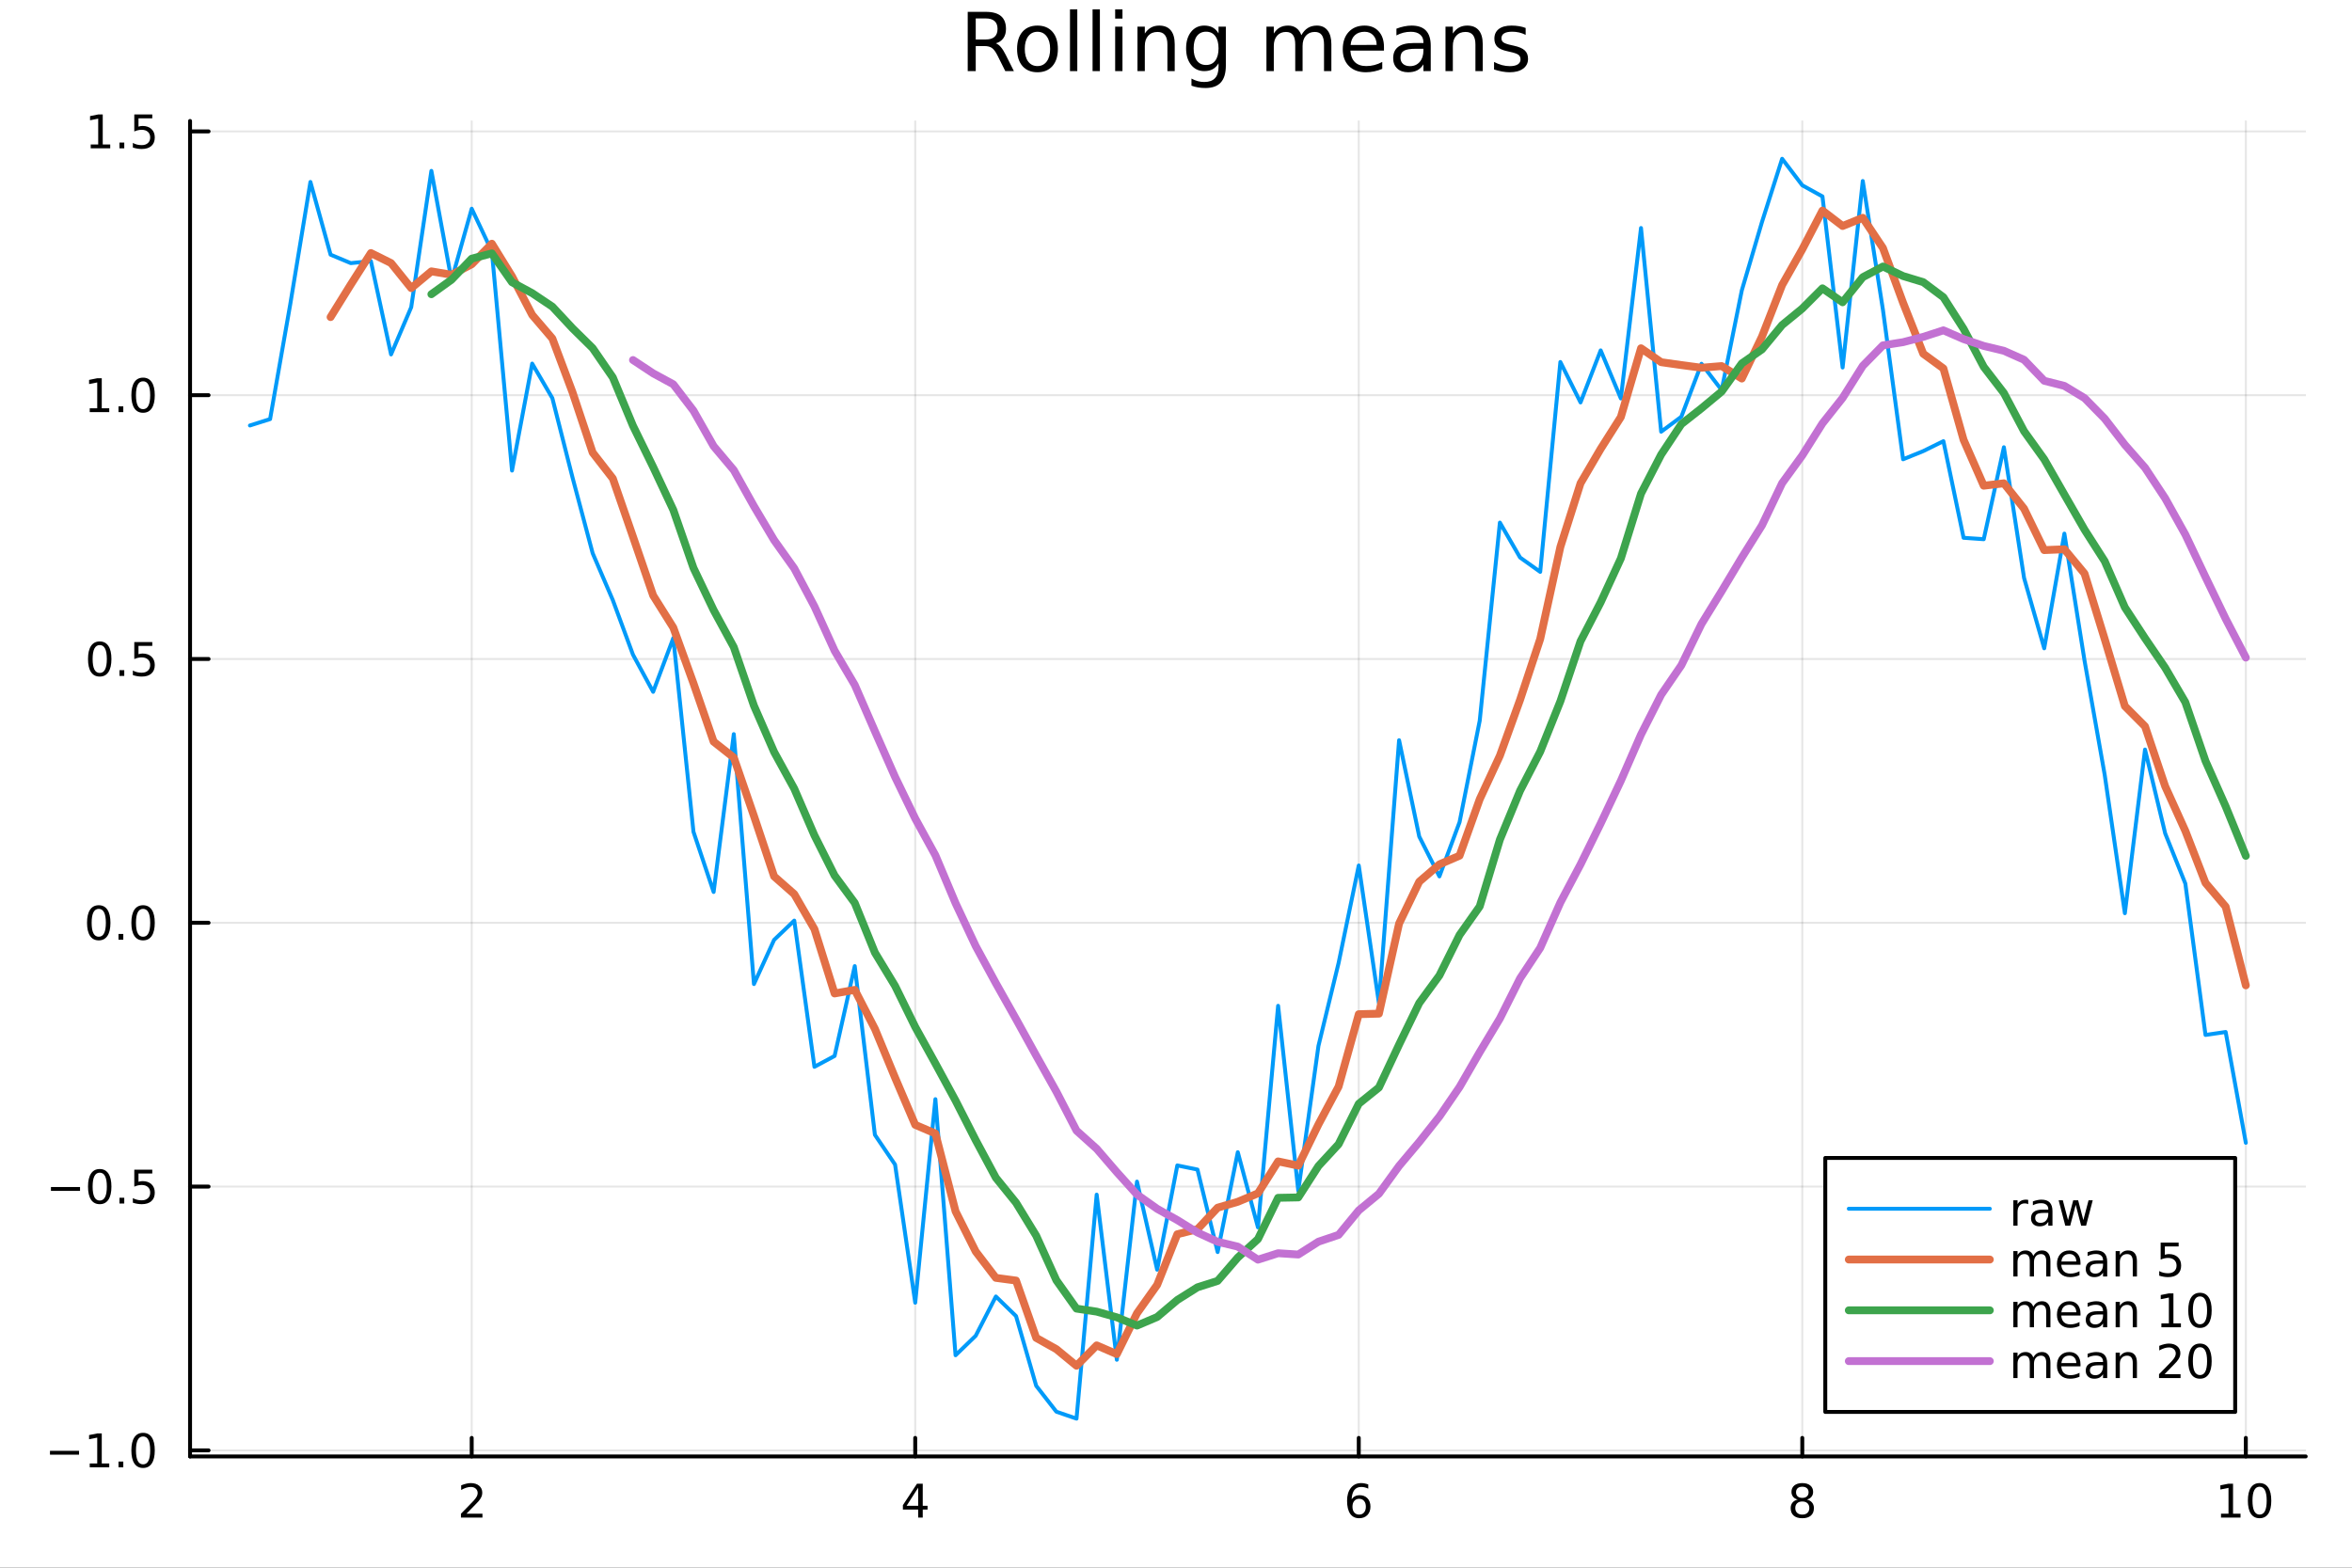 <?xml version="1.0" encoding="utf-8"?>
<svg xmlns="http://www.w3.org/2000/svg" xmlns:xlink="http://www.w3.org/1999/xlink" width="600" height="400" viewBox="0 0 2400 1600">
<rect x="0" y="0" width="2400" height="1600" fill="#333333" stroke="none"/>
<defs>
  <clipPath id="clip210">
    <rect x="0" y="0" width="2400" height="1600"/>
  </clipPath>
</defs>
<path clip-path="url(#clip210)" d="M0 1600 L2400 1600 L2400 0 L0 0  Z" fill="#ffffff" fill-rule="evenodd" fill-opacity="1"/>
<defs>
  <clipPath id="clip211">
    <rect x="480" y="0" width="1681" height="1600"/>
  </clipPath>
</defs>
<path clip-path="url(#clip210)" d="M193.936 1486.45 L2352.76 1486.45 L2352.76 123.472 L193.936 123.472  Z" fill="#ffffff" fill-rule="evenodd" fill-opacity="1"/>
<defs>
  <clipPath id="clip212">
    <rect x="193" y="123" width="2160" height="1364"/>
  </clipPath>
</defs>
<polyline clip-path="url(#clip212)" style="stroke:#000000; stroke-linecap:round; stroke-linejoin:round; stroke-width:2; stroke-opacity:0.1; fill:none" points="481.326,1486.45 481.326,123.472 "/>
<polyline clip-path="url(#clip212)" style="stroke:#000000; stroke-linecap:round; stroke-linejoin:round; stroke-width:2; stroke-opacity:0.1; fill:none" points="933.909,1486.45 933.909,123.472 "/>
<polyline clip-path="url(#clip212)" style="stroke:#000000; stroke-linecap:round; stroke-linejoin:round; stroke-width:2; stroke-opacity:0.1; fill:none" points="1386.49,1486.45 1386.49,123.472 "/>
<polyline clip-path="url(#clip212)" style="stroke:#000000; stroke-linecap:round; stroke-linejoin:round; stroke-width:2; stroke-opacity:0.1; fill:none" points="1839.07,1486.45 1839.07,123.472 "/>
<polyline clip-path="url(#clip212)" style="stroke:#000000; stroke-linecap:round; stroke-linejoin:round; stroke-width:2; stroke-opacity:0.1; fill:none" points="2291.66,1486.45 2291.66,123.472 "/>
<polyline clip-path="url(#clip210)" style="stroke:#000000; stroke-linecap:round; stroke-linejoin:round; stroke-width:4; stroke-opacity:1; fill:none" points="193.936,1486.45 2352.76,1486.45 "/>
<polyline clip-path="url(#clip210)" style="stroke:#000000; stroke-linecap:round; stroke-linejoin:round; stroke-width:4; stroke-opacity:1; fill:none" points="481.326,1486.45 481.326,1467.55 "/>
<polyline clip-path="url(#clip210)" style="stroke:#000000; stroke-linecap:round; stroke-linejoin:round; stroke-width:4; stroke-opacity:1; fill:none" points="933.909,1486.45 933.909,1467.55 "/>
<polyline clip-path="url(#clip210)" style="stroke:#000000; stroke-linecap:round; stroke-linejoin:round; stroke-width:4; stroke-opacity:1; fill:none" points="1386.49,1486.45 1386.49,1467.55 "/>
<polyline clip-path="url(#clip210)" style="stroke:#000000; stroke-linecap:round; stroke-linejoin:round; stroke-width:4; stroke-opacity:1; fill:none" points="1839.07,1486.45 1839.07,1467.55 "/>
<polyline clip-path="url(#clip210)" style="stroke:#000000; stroke-linecap:round; stroke-linejoin:round; stroke-width:4; stroke-opacity:1; fill:none" points="2291.66,1486.45 2291.66,1467.55 "/>
<path clip-path="url(#clip210)" d="M475.979 1544.91 L492.298 1544.91 L492.298 1548.85 L470.354 1548.85 L470.354 1544.91 Q473.016 1542.16 477.599 1537.53 Q482.206 1532.88 483.386 1531.53 Q485.632 1529.01 486.511 1527.27 Q487.414 1525.51 487.414 1523.82 Q487.414 1521.07 485.47 1519.33 Q483.548 1517.6 480.446 1517.6 Q478.247 1517.6 475.794 1518.36 Q473.363 1519.13 470.585 1520.68 L470.585 1515.95 Q473.409 1514.82 475.863 1514.24 Q478.317 1513.66 480.354 1513.66 Q485.724 1513.66 488.919 1516.35 Q492.113 1519.03 492.113 1523.52 Q492.113 1525.65 491.303 1527.57 Q490.516 1529.47 488.409 1532.07 Q487.831 1532.74 484.729 1535.95 Q481.627 1539.15 475.979 1544.91 Z" fill="#000000" fill-rule="nonzero" fill-opacity="1" /><path clip-path="url(#clip210)" d="M936.918 1518.36 L925.113 1536.81 L936.918 1536.81 L936.918 1518.36 M935.691 1514.29 L941.571 1514.29 L941.571 1536.81 L946.501 1536.81 L946.501 1540.7 L941.571 1540.7 L941.571 1548.85 L936.918 1548.85 L936.918 1540.7 L921.316 1540.7 L921.316 1536.19 L935.691 1514.29 Z" fill="#000000" fill-rule="nonzero" fill-opacity="1" /><path clip-path="url(#clip210)" d="M1386.9 1529.7 Q1383.75 1529.7 1381.9 1531.86 Q1380.07 1534.01 1380.07 1537.76 Q1380.07 1541.49 1381.9 1543.66 Q1383.75 1545.82 1386.9 1545.82 Q1390.04 1545.82 1391.87 1543.66 Q1393.73 1541.49 1393.73 1537.76 Q1393.73 1534.01 1391.87 1531.86 Q1390.04 1529.7 1386.9 1529.7 M1396.18 1515.05 L1396.18 1519.31 Q1394.42 1518.48 1392.61 1518.04 Q1390.83 1517.6 1389.07 1517.6 Q1384.44 1517.6 1381.99 1520.72 Q1379.56 1523.85 1379.21 1530.17 Q1380.58 1528.15 1382.64 1527.09 Q1384.7 1526 1387.17 1526 Q1392.38 1526 1395.39 1529.17 Q1398.42 1532.32 1398.42 1537.76 Q1398.42 1543.08 1395.28 1546.3 Q1392.13 1549.52 1386.9 1549.52 Q1380.9 1549.52 1377.73 1544.94 Q1374.56 1540.33 1374.56 1531.6 Q1374.56 1523.41 1378.45 1518.55 Q1382.34 1513.66 1388.89 1513.66 Q1390.65 1513.66 1392.43 1514.01 Q1394.23 1514.36 1396.18 1515.05 Z" fill="#000000" fill-rule="nonzero" fill-opacity="1" /><path clip-path="url(#clip210)" d="M1839.07 1532.44 Q1835.74 1532.44 1833.82 1534.22 Q1831.92 1536 1831.92 1539.13 Q1831.92 1542.25 1833.82 1544.03 Q1835.74 1545.82 1839.07 1545.82 Q1842.41 1545.82 1844.33 1544.03 Q1846.25 1542.23 1846.25 1539.13 Q1846.25 1536 1844.33 1534.22 Q1842.43 1532.44 1839.07 1532.44 M1834.4 1530.45 Q1831.39 1529.7 1829.7 1527.64 Q1828.03 1525.58 1828.03 1522.62 Q1828.03 1518.48 1830.97 1516.07 Q1833.94 1513.66 1839.07 1513.66 Q1844.24 1513.66 1847.18 1516.07 Q1850.12 1518.48 1850.12 1522.62 Q1850.12 1525.58 1848.43 1527.64 Q1846.76 1529.7 1843.77 1530.45 Q1847.15 1531.23 1849.03 1533.52 Q1850.93 1535.82 1850.93 1539.13 Q1850.93 1544.15 1847.85 1546.83 Q1844.79 1549.52 1839.07 1549.52 Q1833.36 1549.52 1830.28 1546.83 Q1827.22 1544.15 1827.22 1539.13 Q1827.22 1535.82 1829.12 1533.52 Q1831.02 1531.23 1834.4 1530.45 M1832.69 1523.06 Q1832.69 1525.75 1834.35 1527.25 Q1836.04 1528.76 1839.07 1528.76 Q1842.08 1528.76 1843.77 1527.25 Q1845.49 1525.75 1845.49 1523.06 Q1845.49 1520.38 1843.77 1518.87 Q1842.08 1517.37 1839.07 1517.37 Q1836.04 1517.37 1834.35 1518.87 Q1832.69 1520.38 1832.69 1523.06 Z" fill="#000000" fill-rule="nonzero" fill-opacity="1" /><path clip-path="url(#clip210)" d="M2266.34 1544.91 L2273.98 1544.91 L2273.98 1518.55 L2265.67 1520.21 L2265.67 1515.95 L2273.94 1514.29 L2278.61 1514.29 L2278.61 1544.91 L2286.25 1544.91 L2286.25 1548.85 L2266.34 1548.85 L2266.34 1544.91 Z" fill="#000000" fill-rule="nonzero" fill-opacity="1" /><path clip-path="url(#clip210)" d="M2305.7 1517.37 Q2302.09 1517.37 2300.26 1520.93 Q2298.45 1524.47 2298.45 1531.6 Q2298.45 1538.71 2300.26 1542.27 Q2302.09 1545.82 2305.7 1545.82 Q2309.33 1545.82 2311.14 1542.27 Q2312.96 1538.71 2312.96 1531.6 Q2312.96 1524.47 2311.14 1520.93 Q2309.33 1517.37 2305.7 1517.37 M2305.7 1513.66 Q2311.51 1513.66 2314.56 1518.27 Q2317.64 1522.85 2317.64 1531.6 Q2317.64 1540.33 2314.56 1544.94 Q2311.51 1549.52 2305.7 1549.52 Q2299.89 1549.52 2296.81 1544.94 Q2293.75 1540.33 2293.75 1531.6 Q2293.75 1522.85 2296.81 1518.27 Q2299.89 1513.66 2305.7 1513.66 Z" fill="#000000" fill-rule="nonzero" fill-opacity="1" /><polyline clip-path="url(#clip212)" style="stroke:#000000; stroke-linecap:round; stroke-linejoin:round; stroke-width:2; stroke-opacity:0.1; fill:none" points="193.936,1480.27 2352.76,1480.27 "/>
<polyline clip-path="url(#clip212)" style="stroke:#000000; stroke-linecap:round; stroke-linejoin:round; stroke-width:2; stroke-opacity:0.1; fill:none" points="193.936,1211.04 2352.76,1211.04 "/>
<polyline clip-path="url(#clip212)" style="stroke:#000000; stroke-linecap:round; stroke-linejoin:round; stroke-width:2; stroke-opacity:0.1; fill:none" points="193.936,941.805 2352.76,941.805 "/>
<polyline clip-path="url(#clip212)" style="stroke:#000000; stroke-linecap:round; stroke-linejoin:round; stroke-width:2; stroke-opacity:0.1; fill:none" points="193.936,672.571 2352.76,672.571 "/>
<polyline clip-path="url(#clip212)" style="stroke:#000000; stroke-linecap:round; stroke-linejoin:round; stroke-width:2; stroke-opacity:0.1; fill:none" points="193.936,403.336 2352.76,403.336 "/>
<polyline clip-path="url(#clip212)" style="stroke:#000000; stroke-linecap:round; stroke-linejoin:round; stroke-width:2; stroke-opacity:0.1; fill:none" points="193.936,134.102 2352.76,134.102 "/>
<polyline clip-path="url(#clip210)" style="stroke:#000000; stroke-linecap:round; stroke-linejoin:round; stroke-width:4; stroke-opacity:1; fill:none" points="193.936,1486.45 193.936,123.472 "/>
<polyline clip-path="url(#clip210)" style="stroke:#000000; stroke-linecap:round; stroke-linejoin:round; stroke-width:4; stroke-opacity:1; fill:none" points="193.936,1480.27 212.834,1480.27 "/>
<polyline clip-path="url(#clip210)" style="stroke:#000000; stroke-linecap:round; stroke-linejoin:round; stroke-width:4; stroke-opacity:1; fill:none" points="193.936,1211.04 212.834,1211.04 "/>
<polyline clip-path="url(#clip210)" style="stroke:#000000; stroke-linecap:round; stroke-linejoin:round; stroke-width:4; stroke-opacity:1; fill:none" points="193.936,941.805 212.834,941.805 "/>
<polyline clip-path="url(#clip210)" style="stroke:#000000; stroke-linecap:round; stroke-linejoin:round; stroke-width:4; stroke-opacity:1; fill:none" points="193.936,672.571 212.834,672.571 "/>
<polyline clip-path="url(#clip210)" style="stroke:#000000; stroke-linecap:round; stroke-linejoin:round; stroke-width:4; stroke-opacity:1; fill:none" points="193.936,403.336 212.834,403.336 "/>
<polyline clip-path="url(#clip210)" style="stroke:#000000; stroke-linecap:round; stroke-linejoin:round; stroke-width:4; stroke-opacity:1; fill:none" points="193.936,134.102 212.834,134.102 "/>
<path clip-path="url(#clip210)" d="M50.992 1480.73 L80.668 1480.73 L80.668 1484.66 L50.992 1484.66 L50.992 1480.73 Z" fill="#000000" fill-rule="nonzero" fill-opacity="1" /><path clip-path="url(#clip210)" d="M91.571 1493.62 L99.21 1493.62 L99.21 1467.25 L90.899 1468.92 L90.899 1464.66 L99.163 1462.99 L103.839 1462.99 L103.839 1493.62 L111.478 1493.62 L111.478 1497.55 L91.571 1497.55 L91.571 1493.62 Z" fill="#000000" fill-rule="nonzero" fill-opacity="1" /><path clip-path="url(#clip210)" d="M120.922 1491.67 L125.807 1491.67 L125.807 1497.55 L120.922 1497.55 L120.922 1491.67 Z" fill="#000000" fill-rule="nonzero" fill-opacity="1" /><path clip-path="url(#clip210)" d="M145.992 1466.07 Q142.381 1466.07 140.552 1469.64 Q138.746 1473.18 138.746 1480.31 Q138.746 1487.42 140.552 1490.98 Q142.381 1494.52 145.992 1494.52 Q149.626 1494.52 151.431 1490.98 Q153.26 1487.42 153.26 1480.31 Q153.26 1473.18 151.431 1469.64 Q149.626 1466.07 145.992 1466.07 M145.992 1462.37 Q151.802 1462.37 154.857 1466.98 Q157.936 1471.56 157.936 1480.31 Q157.936 1489.04 154.857 1493.64 Q151.802 1498.23 145.992 1498.23 Q140.181 1498.23 137.103 1493.64 Q134.047 1489.04 134.047 1480.31 Q134.047 1471.56 137.103 1466.98 Q140.181 1462.37 145.992 1462.37 Z" fill="#000000" fill-rule="nonzero" fill-opacity="1" /><path clip-path="url(#clip210)" d="M51.987 1211.49 L81.663 1211.49 L81.663 1215.43 L51.987 1215.43 L51.987 1211.49 Z" fill="#000000" fill-rule="nonzero" fill-opacity="1" /><path clip-path="url(#clip210)" d="M101.756 1196.84 Q98.145 1196.84 96.316 1200.4 Q94.51 1203.94 94.51 1211.07 Q94.51 1218.18 96.316 1221.75 Q98.145 1225.29 101.756 1225.29 Q105.39 1225.29 107.196 1221.75 Q109.024 1218.18 109.024 1211.07 Q109.024 1203.94 107.196 1200.4 Q105.39 1196.84 101.756 1196.84 M101.756 1193.13 Q107.566 1193.13 110.621 1197.74 Q113.7 1202.32 113.7 1211.07 Q113.7 1219.8 110.621 1224.41 Q107.566 1228.99 101.756 1228.99 Q95.946 1228.99 92.867 1224.41 Q89.811 1219.8 89.811 1211.07 Q89.811 1202.32 92.867 1197.74 Q95.946 1193.13 101.756 1193.13 Z" fill="#000000" fill-rule="nonzero" fill-opacity="1" /><path clip-path="url(#clip210)" d="M121.918 1222.44 L126.802 1222.44 L126.802 1228.32 L121.918 1228.32 L121.918 1222.44 Z" fill="#000000" fill-rule="nonzero" fill-opacity="1" /><path clip-path="url(#clip210)" d="M137.033 1193.76 L155.39 1193.76 L155.39 1197.69 L141.316 1197.69 L141.316 1206.17 Q142.334 1205.82 143.353 1205.66 Q144.371 1205.47 145.39 1205.47 Q151.177 1205.47 154.556 1208.64 Q157.936 1211.81 157.936 1217.23 Q157.936 1222.81 154.464 1225.91 Q150.992 1228.99 144.672 1228.99 Q142.496 1228.99 140.228 1228.62 Q137.982 1228.25 135.575 1227.51 L135.575 1222.81 Q137.658 1223.94 139.881 1224.5 Q142.103 1225.06 144.58 1225.06 Q148.584 1225.06 150.922 1222.95 Q153.26 1220.84 153.26 1217.23 Q153.26 1213.62 150.922 1211.51 Q148.584 1209.41 144.58 1209.41 Q142.705 1209.41 140.83 1209.82 Q138.978 1210.24 137.033 1211.12 L137.033 1193.76 Z" fill="#000000" fill-rule="nonzero" fill-opacity="1" /><path clip-path="url(#clip210)" d="M100.76 927.604 Q97.149 927.604 95.321 931.169 Q93.515 934.71 93.515 941.84 Q93.515 948.946 95.321 952.511 Q97.149 956.053 100.76 956.053 Q104.395 956.053 106.2 952.511 Q108.029 948.946 108.029 941.84 Q108.029 934.71 106.2 931.169 Q104.395 927.604 100.76 927.604 M100.76 923.9 Q106.571 923.9 109.626 928.506 Q112.705 933.09 112.705 941.84 Q112.705 950.567 109.626 955.173 Q106.571 959.756 100.76 959.756 Q94.95 959.756 91.871 955.173 Q88.816 950.567 88.816 941.84 Q88.816 933.09 91.871 928.506 Q94.95 923.9 100.76 923.9 Z" fill="#000000" fill-rule="nonzero" fill-opacity="1" /><path clip-path="url(#clip210)" d="M120.922 953.205 L125.807 953.205 L125.807 959.085 L120.922 959.085 L120.922 953.205 Z" fill="#000000" fill-rule="nonzero" fill-opacity="1" /><path clip-path="url(#clip210)" d="M145.992 927.604 Q142.381 927.604 140.552 931.169 Q138.746 934.71 138.746 941.84 Q138.746 948.946 140.552 952.511 Q142.381 956.053 145.992 956.053 Q149.626 956.053 151.431 952.511 Q153.26 948.946 153.26 941.84 Q153.26 934.71 151.431 931.169 Q149.626 927.604 145.992 927.604 M145.992 923.9 Q151.802 923.9 154.857 928.506 Q157.936 933.09 157.936 941.84 Q157.936 950.567 154.857 955.173 Q151.802 959.756 145.992 959.756 Q140.181 959.756 137.103 955.173 Q134.047 950.567 134.047 941.84 Q134.047 933.09 137.103 928.506 Q140.181 923.9 145.992 923.9 Z" fill="#000000" fill-rule="nonzero" fill-opacity="1" /><path clip-path="url(#clip210)" d="M101.756 658.369 Q98.145 658.369 96.316 661.934 Q94.51 665.476 94.51 672.605 Q94.51 679.712 96.316 683.277 Q98.145 686.818 101.756 686.818 Q105.39 686.818 107.196 683.277 Q109.024 679.712 109.024 672.605 Q109.024 665.476 107.196 661.934 Q105.39 658.369 101.756 658.369 M101.756 654.666 Q107.566 654.666 110.621 659.272 Q113.7 663.855 113.7 672.605 Q113.7 681.332 110.621 685.939 Q107.566 690.522 101.756 690.522 Q95.946 690.522 92.867 685.939 Q89.811 681.332 89.811 672.605 Q89.811 663.855 92.867 659.272 Q95.946 654.666 101.756 654.666 Z" fill="#000000" fill-rule="nonzero" fill-opacity="1" /><path clip-path="url(#clip210)" d="M121.918 683.971 L126.802 683.971 L126.802 689.851 L121.918 689.851 L121.918 683.971 Z" fill="#000000" fill-rule="nonzero" fill-opacity="1" /><path clip-path="url(#clip210)" d="M137.033 655.291 L155.39 655.291 L155.39 659.226 L141.316 659.226 L141.316 667.698 Q142.334 667.351 143.353 667.189 Q144.371 667.003 145.39 667.003 Q151.177 667.003 154.556 670.175 Q157.936 673.346 157.936 678.763 Q157.936 684.341 154.464 687.443 Q150.992 690.522 144.672 690.522 Q142.496 690.522 140.228 690.152 Q137.982 689.781 135.575 689.04 L135.575 684.341 Q137.658 685.476 139.881 686.031 Q142.103 686.587 144.58 686.587 Q148.584 686.587 150.922 684.48 Q153.26 682.374 153.26 678.763 Q153.26 675.152 150.922 673.045 Q148.584 670.939 144.58 670.939 Q142.705 670.939 140.83 671.355 Q138.978 671.772 137.033 672.652 L137.033 655.291 Z" fill="#000000" fill-rule="nonzero" fill-opacity="1" /><path clip-path="url(#clip210)" d="M91.571 416.681 L99.21 416.681 L99.21 390.315 L90.899 391.982 L90.899 387.723 L99.163 386.056 L103.839 386.056 L103.839 416.681 L111.478 416.681 L111.478 420.616 L91.571 420.616 L91.571 416.681 Z" fill="#000000" fill-rule="nonzero" fill-opacity="1" /><path clip-path="url(#clip210)" d="M120.922 414.737 L125.807 414.737 L125.807 420.616 L120.922 420.616 L120.922 414.737 Z" fill="#000000" fill-rule="nonzero" fill-opacity="1" /><path clip-path="url(#clip210)" d="M145.992 389.135 Q142.381 389.135 140.552 392.7 Q138.746 396.241 138.746 403.371 Q138.746 410.477 140.552 414.042 Q142.381 417.584 145.992 417.584 Q149.626 417.584 151.431 414.042 Q153.26 410.477 153.26 403.371 Q153.26 396.241 151.431 392.7 Q149.626 389.135 145.992 389.135 M145.992 385.431 Q151.802 385.431 154.857 390.038 Q157.936 394.621 157.936 403.371 Q157.936 412.098 154.857 416.704 Q151.802 421.287 145.992 421.287 Q140.181 421.287 137.103 416.704 Q134.047 412.098 134.047 403.371 Q134.047 394.621 137.103 390.038 Q140.181 385.431 145.992 385.431 Z" fill="#000000" fill-rule="nonzero" fill-opacity="1" /><path clip-path="url(#clip210)" d="M92.566 147.447 L100.205 147.447 L100.205 121.081 L91.895 122.748 L91.895 118.488 L100.159 116.822 L104.834 116.822 L104.834 147.447 L112.473 147.447 L112.473 151.382 L92.566 151.382 L92.566 147.447 Z" fill="#000000" fill-rule="nonzero" fill-opacity="1" /><path clip-path="url(#clip210)" d="M121.918 145.502 L126.802 145.502 L126.802 151.382 L121.918 151.382 L121.918 145.502 Z" fill="#000000" fill-rule="nonzero" fill-opacity="1" /><path clip-path="url(#clip210)" d="M137.033 116.822 L155.39 116.822 L155.39 120.757 L141.316 120.757 L141.316 129.229 Q142.334 128.882 143.353 128.72 Q144.371 128.535 145.39 128.535 Q151.177 128.535 154.556 131.706 Q157.936 134.877 157.936 140.294 Q157.936 145.873 154.464 148.974 Q150.992 152.053 144.672 152.053 Q142.496 152.053 140.228 151.683 Q137.982 151.312 135.575 150.572 L135.575 145.873 Q137.658 147.007 139.881 147.562 Q142.103 148.118 144.58 148.118 Q148.584 148.118 150.922 146.011 Q153.26 143.905 153.26 140.294 Q153.26 136.683 150.922 134.576 Q148.584 132.47 144.58 132.47 Q142.705 132.47 140.83 132.886 Q138.978 133.303 137.033 134.183 L137.033 116.822 Z" fill="#000000" fill-rule="nonzero" fill-opacity="1" /><path clip-path="url(#clip210)" d="M1016.15 44.22 Q1018.79 45.111 1021.26 48.028 Q1023.77 50.944 1026.28 56.048 L1034.59 72.576 L1025.8 72.576 L1018.06 57.061 Q1015.06 50.985 1012.22 49 Q1009.43 47.015 1004.57 47.015 L995.656 47.015 L995.656 72.576 L987.474 72.576 L987.474 12.096 L1005.95 12.096 Q1016.32 12.096 1021.42 16.43 Q1026.52 20.765 1026.52 29.515 Q1026.52 35.227 1023.85 38.994 Q1021.22 42.761 1016.15 44.22 M995.656 18.82 L995.656 40.29 L1005.95 40.29 Q1011.86 40.29 1014.86 37.576 Q1017.9 34.822 1017.9 29.515 Q1017.9 24.208 1014.86 21.535 Q1011.86 18.82 1005.95 18.82 L995.656 18.82 Z" fill="#000000" fill-rule="nonzero" fill-opacity="1" /><path clip-path="url(#clip210)" d="M1058.65 32.431 Q1052.65 32.431 1049.17 37.131 Q1045.69 41.789 1045.69 49.931 Q1045.69 58.074 1049.13 62.773 Q1052.61 67.431 1058.65 67.431 Q1064.6 67.431 1068.09 62.732 Q1071.57 58.033 1071.57 49.931 Q1071.57 41.87 1068.09 37.171 Q1064.6 32.431 1058.65 32.431 M1058.65 26.112 Q1068.37 26.112 1073.92 32.431 Q1079.47 38.751 1079.47 49.931 Q1079.47 61.071 1073.92 67.431 Q1068.37 73.751 1058.65 73.751 Q1048.89 73.751 1043.34 67.431 Q1037.83 61.071 1037.83 49.931 Q1037.83 38.751 1043.34 32.431 Q1048.89 26.112 1058.65 26.112 Z" fill="#000000" fill-rule="nonzero" fill-opacity="1" /><path clip-path="url(#clip210)" d="M1091.82 9.544 L1099.28 9.544 L1099.28 72.576 L1091.82 72.576 L1091.82 9.544 Z" fill="#000000" fill-rule="nonzero" fill-opacity="1" /><path clip-path="url(#clip210)" d="M1114.87 9.544 L1122.33 9.544 L1122.33 72.576 L1114.87 72.576 L1114.87 9.544 Z" fill="#000000" fill-rule="nonzero" fill-opacity="1" /><path clip-path="url(#clip210)" d="M1137.92 27.206 L1145.38 27.206 L1145.38 72.576 L1137.92 72.576 L1137.92 27.206 M1137.92 9.544 L1145.38 9.544 L1145.38 18.983 L1137.92 18.983 L1137.92 9.544 Z" fill="#000000" fill-rule="nonzero" fill-opacity="1" /><path clip-path="url(#clip210)" d="M1198.69 45.192 L1198.69 72.576 L1191.23 72.576 L1191.23 45.435 Q1191.23 38.994 1188.72 35.794 Q1186.21 32.594 1181.19 32.594 Q1175.15 32.594 1171.67 36.442 Q1168.18 40.29 1168.18 46.934 L1168.18 72.576 L1160.69 72.576 L1160.69 27.206 L1168.18 27.206 L1168.18 34.254 Q1170.86 30.163 1174.46 28.138 Q1178.11 26.112 1182.85 26.112 Q1190.67 26.112 1194.68 30.973 Q1198.69 35.794 1198.69 45.192 Z" fill="#000000" fill-rule="nonzero" fill-opacity="1" /><path clip-path="url(#clip210)" d="M1243.41 49.364 Q1243.41 41.263 1240.05 36.806 Q1236.73 32.35 1230.69 32.35 Q1224.69 32.35 1221.33 36.806 Q1218.01 41.263 1218.01 49.364 Q1218.01 57.426 1221.33 61.882 Q1224.69 66.338 1230.69 66.338 Q1236.73 66.338 1240.05 61.882 Q1243.41 57.426 1243.41 49.364 M1250.86 66.945 Q1250.86 78.531 1245.72 84.162 Q1240.57 89.833 1229.96 89.833 Q1226.03 89.833 1222.55 89.225 Q1219.06 88.658 1215.78 87.443 L1215.78 80.192 Q1219.06 81.974 1222.26 82.825 Q1225.46 83.675 1228.79 83.675 Q1236.12 83.675 1239.76 79.827 Q1243.41 76.019 1243.41 68.282 L1243.41 64.596 Q1241.1 68.606 1237.5 70.591 Q1233.89 72.576 1228.87 72.576 Q1220.52 72.576 1215.42 66.216 Q1210.31 59.856 1210.31 49.364 Q1210.31 38.832 1215.42 32.472 Q1220.52 26.112 1228.87 26.112 Q1233.89 26.112 1237.5 28.097 Q1241.1 30.082 1243.41 34.092 L1243.41 27.206 L1250.86 27.206 L1250.86 66.945 Z" fill="#000000" fill-rule="nonzero" fill-opacity="1" /><path clip-path="url(#clip210)" d="M1327.91 35.915 Q1330.71 30.892 1334.6 28.502 Q1338.48 26.112 1343.75 26.112 Q1350.84 26.112 1354.69 31.095 Q1358.54 36.037 1358.54 45.192 L1358.54 72.576 L1351.04 72.576 L1351.04 45.435 Q1351.04 38.913 1348.73 35.753 Q1346.42 32.594 1341.68 32.594 Q1335.89 32.594 1332.53 36.442 Q1329.17 40.29 1329.17 46.934 L1329.17 72.576 L1321.67 72.576 L1321.67 45.435 Q1321.67 38.873 1319.36 35.753 Q1317.06 32.594 1312.23 32.594 Q1306.52 32.594 1303.16 36.482 Q1299.8 40.331 1299.8 46.934 L1299.8 72.576 L1292.3 72.576 L1292.3 27.206 L1299.8 27.206 L1299.8 34.254 Q1302.35 30.082 1305.92 28.097 Q1309.48 26.112 1314.38 26.112 Q1319.32 26.112 1322.77 28.624 Q1326.25 31.135 1327.91 35.915 Z" fill="#000000" fill-rule="nonzero" fill-opacity="1" /><path clip-path="url(#clip210)" d="M1412.21 48.028 L1412.21 51.673 L1377.94 51.673 Q1378.43 59.37 1382.56 63.421 Q1386.73 67.431 1394.14 67.431 Q1398.44 67.431 1402.45 66.378 Q1406.5 65.325 1410.47 63.218 L1410.47 70.267 Q1406.46 71.968 1402.25 72.86 Q1398.03 73.751 1393.7 73.751 Q1382.84 73.751 1376.48 67.431 Q1370.16 61.112 1370.16 50.337 Q1370.16 39.197 1376.16 32.675 Q1382.19 26.112 1392.4 26.112 Q1401.56 26.112 1406.86 32.026 Q1412.21 37.9 1412.21 48.028 M1404.76 45.84 Q1404.68 39.723 1401.31 36.077 Q1397.99 32.431 1392.48 32.431 Q1386.24 32.431 1382.48 35.956 Q1378.75 39.48 1378.18 45.88 L1404.76 45.84 Z" fill="#000000" fill-rule="nonzero" fill-opacity="1" /><path clip-path="url(#clip210)" d="M1445.06 49.769 Q1436.03 49.769 1432.55 51.835 Q1429.06 53.901 1429.06 58.884 Q1429.06 62.854 1431.66 65.203 Q1434.29 67.512 1438.78 67.512 Q1444.98 67.512 1448.71 63.137 Q1452.48 58.722 1452.48 51.43 L1452.48 49.769 L1445.06 49.769 M1459.93 46.691 L1459.93 72.576 L1452.48 72.576 L1452.48 65.689 Q1449.92 69.821 1446.12 71.806 Q1442.31 73.751 1436.8 73.751 Q1429.83 73.751 1425.7 69.862 Q1421.61 65.933 1421.61 59.37 Q1421.61 51.714 1426.71 47.825 Q1431.86 43.936 1442.03 43.936 L1452.48 43.936 L1452.48 43.207 Q1452.48 38.062 1449.07 35.267 Q1445.71 32.431 1439.6 32.431 Q1435.71 32.431 1432.02 33.363 Q1428.33 34.295 1424.93 36.158 L1424.93 29.272 Q1429.02 27.692 1432.87 26.922 Q1436.72 26.112 1440.36 26.112 Q1450.21 26.112 1455.07 31.216 Q1459.93 36.32 1459.93 46.691 Z" fill="#000000" fill-rule="nonzero" fill-opacity="1" /><path clip-path="url(#clip210)" d="M1513 45.192 L1513 72.576 L1505.54 72.576 L1505.54 45.435 Q1505.54 38.994 1503.03 35.794 Q1500.52 32.594 1495.5 32.594 Q1489.46 32.594 1485.98 36.442 Q1482.49 40.29 1482.49 46.934 L1482.49 72.576 L1475 72.576 L1475 27.206 L1482.49 27.206 L1482.49 34.254 Q1485.17 30.163 1488.77 28.138 Q1492.42 26.112 1497.16 26.112 Q1504.98 26.112 1508.99 30.973 Q1513 35.794 1513 45.192 Z" fill="#000000" fill-rule="nonzero" fill-opacity="1" /><path clip-path="url(#clip210)" d="M1556.79 28.543 L1556.79 35.591 Q1553.63 33.971 1550.23 33.161 Q1546.82 32.35 1543.18 32.35 Q1537.63 32.35 1534.83 34.052 Q1532.08 35.753 1532.08 39.156 Q1532.08 41.749 1534.06 43.248 Q1536.05 44.706 1542.04 46.043 L1544.59 46.61 Q1552.53 48.311 1555.86 51.43 Q1559.22 54.509 1559.22 60.059 Q1559.22 66.378 1554.2 70.064 Q1549.21 73.751 1540.46 73.751 Q1536.82 73.751 1532.85 73.022 Q1528.92 72.333 1524.54 70.915 L1524.54 63.218 Q1528.67 65.365 1532.68 66.459 Q1536.7 67.512 1540.62 67.512 Q1545.89 67.512 1548.73 65.73 Q1551.56 63.907 1551.56 60.626 Q1551.56 57.588 1549.5 55.967 Q1547.47 54.347 1540.54 52.848 L1537.95 52.24 Q1531.02 50.782 1527.95 47.785 Q1524.87 44.746 1524.87 39.48 Q1524.87 33.08 1529.4 29.596 Q1533.94 26.112 1542.29 26.112 Q1546.42 26.112 1550.06 26.72 Q1553.71 27.327 1556.79 28.543 Z" fill="#000000" fill-rule="nonzero" fill-opacity="1" /><polyline clip-path="url(#clip212)" style="stroke:#009af9; stroke-linecap:round; stroke-linejoin:round; stroke-width:4; stroke-opacity:1; fill:none" points="255.035,434.242 275.607,427.737 296.179,310.538 316.751,185.726 337.322,259.92 357.894,268.549 378.466,266.54 399.038,361.716 419.61,313.538 440.182,174.394 460.754,286.022 481.326,213.002 501.898,256.623 522.47,480.288 543.042,371.088 563.614,406.33 584.186,487.279 604.758,564.644 625.33,612.509 645.902,668.197 666.474,706.088 687.046,651.199 707.617,848.921 728.189,910.368 748.761,749.267 769.333,1004.34 789.905,959.24 810.477,939.562 831.049,1088.8 851.621,1077.73 872.193,986.024 892.765,1158.24 913.337,1188.59 933.909,1329.55 954.481,1121.83 975.053,1383.19 995.625,1363.28 1016.2,1323.22 1036.77,1343.21 1057.34,1414.35 1077.91,1440.79 1098.48,1447.87 1119.06,1219.26 1139.63,1387.79 1160.2,1205.97 1180.77,1295.88 1201.34,1189.45 1221.92,1193.67 1242.49,1277.86 1263.06,1175.96 1283.63,1252.65 1304.2,1026.55 1324.78,1215.33 1345.35,1067.48 1365.92,982.785 1386.49,883.354 1407.06,1023.8 1427.64,755.485 1448.21,853.801 1468.78,894.455 1489.35,839.084 1509.92,735.559 1530.5,533.368 1551.07,568.984 1571.64,583.656 1592.21,369.481 1612.78,410.73 1633.35,357.595 1653.93,406.681 1674.5,232.708 1695.07,440.599 1715.64,425.335 1736.21,371.276 1756.79,398.153 1777.36,296.348 1797.93,226.582 1818.5,162.047 1839.07,189.124 1859.65,200.5 1880.22,375.084 1900.79,184.736 1921.36,316.164 1941.93,468.752 1962.51,460.398 1983.08,450.262 2003.65,548.874 2024.22,550.336 2044.79,456.472 2065.37,589.846 2085.94,661.68 2106.51,544.609 2127.08,674.3 2147.65,790.794 2168.23,932.024 2188.8,764.993 2209.37,850.58 2229.94,901.81 2250.51,1056.29 2271.09,1053.26 2291.66,1166.35 "/>
<polyline clip-path="url(#clip212)" style="stroke:#e26f46; stroke-linecap:round; stroke-linejoin:round; stroke-width:8; stroke-opacity:1; fill:none" points="337.322,323.633 357.894,290.494 378.466,258.254 399.038,268.49 419.61,294.052 440.182,276.947 460.754,280.442 481.326,269.734 501.898,248.716 522.47,282.066 543.042,321.405 563.614,345.466 584.186,400.322 604.758,461.926 625.33,488.37 645.902,547.792 666.474,607.743 687.046,640.527 707.617,697.383 728.189,756.954 748.761,773.168 769.333,832.82 789.905,894.428 810.477,912.556 831.049,948.243 851.621,1013.94 872.193,1010.27 892.765,1050.07 913.337,1099.88 933.909,1148.03 954.481,1156.85 975.053,1236.28 995.625,1277.29 1016.2,1304.21 1036.77,1306.95 1057.34,1365.45 1077.91,1376.97 1098.48,1393.89 1119.06,1373.1 1139.63,1382.01 1160.2,1340.34 1180.77,1311.36 1201.34,1259.67 1221.92,1254.55 1242.49,1232.57 1263.06,1226.56 1283.63,1217.92 1304.2,1185.34 1324.78,1189.67 1345.35,1147.6 1365.92,1108.96 1386.49,1035.1 1407.06,1034.55 1427.64,942.582 1448.21,899.845 1468.78,882.179 1489.35,873.325 1509.92,815.677 1530.5,771.253 1551.07,714.29 1571.64,652.13 1592.21,558.21 1612.78,493.244 1633.35,458.089 1653.93,425.629 1674.5,355.439 1695.07,369.663 1715.64,372.584 1736.21,375.32 1756.79,373.614 1777.36,386.342 1797.93,343.539 1818.5,290.881 1839.07,254.451 1859.65,214.92 1880.22,230.667 1900.79,222.298 1921.36,253.122 1941.93,309.047 1962.51,361.027 1983.08,376.063 2003.65,448.89 2024.22,495.724 2044.79,493.268 2065.37,519.158 2085.94,561.442 2106.51,560.588 2127.08,585.381 2147.65,652.246 2168.23,720.681 2188.8,741.344 2209.37,802.538 2229.94,848.04 2250.51,901.138 2271.09,925.385 2291.66,1005.66 "/>
<polyline clip-path="url(#clip212)" style="stroke:#3da44d; stroke-linecap:round; stroke-linejoin:round; stroke-width:8; stroke-opacity:1; fill:none" points="440.182,300.29 460.754,285.468 481.326,263.994 501.898,258.603 522.47,288.059 543.042,299.176 563.614,312.954 584.186,335.028 604.758,355.321 625.33,385.218 645.902,434.598 666.474,476.605 687.046,520.425 707.617,579.654 728.189,622.662 748.761,660.48 769.333,720.281 789.905,767.478 810.477,804.969 831.049,852.599 851.621,893.552 872.193,921.546 892.765,972.25 913.337,1006.22 933.909,1048.13 954.481,1085.39 975.053,1123.28 995.625,1163.68 1016.2,1202.05 1036.77,1227.49 1057.34,1261.15 1077.91,1306.63 1098.48,1335.59 1119.06,1338.66 1139.63,1344.48 1160.2,1352.89 1180.77,1344.16 1201.34,1326.78 1221.92,1313.83 1242.49,1307.29 1263.06,1283.45 1283.63,1264.64 1304.2,1222.5 1324.78,1222.11 1345.35,1190.08 1365.92,1167.76 1386.49,1126.51 1407.06,1109.94 1427.64,1066.13 1448.21,1023.72 1468.78,995.569 1489.35,954.213 1509.92,925.114 1530.5,856.918 1551.07,807.068 1571.64,767.155 1592.21,715.767 1612.78,654.46 1633.35,614.671 1653.93,569.959 1674.5,503.785 1695.07,463.936 1715.64,432.914 1736.21,416.705 1756.79,399.621 1777.36,370.891 1797.93,356.601 1818.5,331.732 1839.07,314.885 1859.65,294.267 1880.22,308.505 1900.79,282.919 1921.36,272.001 1941.93,281.749 1962.51,287.974 1983.08,303.365 2003.65,335.594 2024.22,374.423 2044.79,401.158 2065.37,440.092 2085.94,468.752 2106.51,504.739 2127.08,540.553 2147.65,572.757 2168.23,619.92 2188.8,651.393 2209.37,681.563 2229.94,716.711 2250.51,776.692 2271.09,823.033 2291.66,873.5 "/>
<polyline clip-path="url(#clip212)" style="stroke:#c271d2; stroke-linecap:round; stroke-linejoin:round; stroke-width:8; stroke-opacity:1; fill:none" points="645.902,367.444 666.474,381.036 687.046,392.209 707.617,419.129 728.189,455.361 748.761,479.828 769.333,516.618 789.905,551.253 810.477,580.145 831.049,618.908 851.621,664.075 872.193,699.075 892.765,746.337 913.337,792.936 933.909,835.399 954.481,872.936 975.053,921.779 995.625,965.579 1016.2,1003.51 1036.77,1040.04 1057.34,1077.35 1077.91,1114.09 1098.48,1153.92 1119.06,1172.44 1139.63,1196.31 1160.2,1219.14 1180.77,1233.72 1201.34,1245.23 1221.92,1257.94 1242.49,1267.39 1263.06,1272.3 1283.63,1285.63 1304.2,1279.05 1324.78,1280.38 1345.35,1267.28 1365.92,1260.33 1386.49,1235.34 1407.06,1218.36 1427.64,1189.98 1448.21,1165.51 1468.78,1139.51 1489.35,1109.42 1509.92,1073.81 1530.5,1039.51 1551.07,998.574 1571.64,967.458 1592.21,921.138 1612.78,882.202 1633.35,840.399 1653.93,796.84 1674.5,749.677 1695.07,709.075 1715.64,679.014 1736.21,636.811 1756.79,603.344 1777.36,569.023 1797.93,536.184 1818.5,493.096 1839.07,464.778 1859.65,432.113 1880.22,406.145 1900.79,373.427 1921.36,352.458 1941.93,349.227 1962.51,343.798 1983.08,337.128 2003.65,346.097 2024.22,353.078 2044.79,358.022 2065.37,367.18 2085.94,388.628 2106.51,393.829 2127.08,406.277 2147.65,427.253 2168.23,453.947 2188.8,477.379 2209.37,508.579 2229.94,545.567 2250.51,588.925 2271.09,631.563 2291.66,671.126 "/>
<path clip-path="url(#clip210)" d="M1862.53 1441.02 L2280.8 1441.02 L2280.8 1181.82 L1862.53 1181.82  Z" fill="#ffffff" fill-rule="evenodd" fill-opacity="1"/>
<polyline clip-path="url(#clip210)" style="stroke:#000000; stroke-linecap:round; stroke-linejoin:round; stroke-width:4; stroke-opacity:1; fill:none" points="1862.53,1441.02 2280.8,1441.02 2280.8,1181.82 1862.53,1181.82 1862.53,1441.02 "/>
<polyline clip-path="url(#clip210)" style="stroke:#009af9; stroke-linecap:round; stroke-linejoin:round; stroke-width:4; stroke-opacity:1; fill:none" points="1886.52,1233.66 2030.44,1233.66 "/>
<path clip-path="url(#clip210)" d="M2069.61 1228.99 Q2068.89 1228.57 2068.04 1228.39 Q2067.2 1228.18 2066.18 1228.18 Q2062.57 1228.18 2060.63 1230.54 Q2058.71 1232.88 2058.71 1237.28 L2058.71 1250.94 L2054.43 1250.94 L2054.43 1225.01 L2058.71 1225.01 L2058.71 1229.04 Q2060.05 1226.68 2062.2 1225.54 Q2064.36 1224.38 2067.43 1224.38 Q2067.87 1224.38 2068.41 1224.45 Q2068.94 1224.5 2069.59 1224.62 L2069.61 1228.99 Z" fill="#000000" fill-rule="nonzero" fill-opacity="1" /><path clip-path="url(#clip210)" d="M2085.86 1237.9 Q2080.7 1237.9 2078.71 1239.08 Q2076.72 1240.26 2076.72 1243.11 Q2076.72 1245.38 2078.2 1246.72 Q2079.7 1248.04 2082.27 1248.04 Q2085.81 1248.04 2087.94 1245.54 Q2090.1 1243.02 2090.1 1238.85 L2090.1 1237.9 L2085.86 1237.9 M2094.36 1236.14 L2094.36 1250.94 L2090.1 1250.94 L2090.1 1247 Q2088.64 1249.36 2086.46 1250.5 Q2084.29 1251.61 2081.14 1251.61 Q2077.16 1251.61 2074.8 1249.38 Q2072.46 1247.14 2072.46 1243.39 Q2072.46 1239.01 2075.37 1236.79 Q2078.31 1234.57 2084.12 1234.57 L2090.1 1234.57 L2090.1 1234.15 Q2090.1 1231.21 2088.15 1229.62 Q2086.23 1228 2082.74 1228 Q2080.51 1228 2078.41 1228.53 Q2076.3 1229.06 2074.36 1230.13 L2074.36 1226.19 Q2076.69 1225.29 2078.89 1224.85 Q2081.09 1224.38 2083.18 1224.38 Q2088.8 1224.38 2091.58 1227.3 Q2094.36 1230.22 2094.36 1236.14 Z" fill="#000000" fill-rule="nonzero" fill-opacity="1" /><path clip-path="url(#clip210)" d="M2100.65 1225.01 L2104.91 1225.01 L2110.24 1245.24 L2115.54 1225.01 L2120.56 1225.01 L2125.88 1245.24 L2131.18 1225.01 L2135.44 1225.01 L2128.66 1250.94 L2123.64 1250.94 L2118.06 1229.69 L2112.46 1250.94 L2107.43 1250.94 L2100.65 1225.01 Z" fill="#000000" fill-rule="nonzero" fill-opacity="1" /><polyline clip-path="url(#clip210)" style="stroke:#e26f46; stroke-linecap:round; stroke-linejoin:round; stroke-width:8; stroke-opacity:1; fill:none" points="1886.52,1285.5 2030.44,1285.5 "/>
<path clip-path="url(#clip210)" d="M2074.77 1281.83 Q2076.37 1278.96 2078.59 1277.59 Q2080.81 1276.22 2083.82 1276.22 Q2087.87 1276.22 2090.07 1279.07 Q2092.27 1281.9 2092.27 1287.13 L2092.27 1302.78 L2087.99 1302.78 L2087.99 1287.27 Q2087.99 1283.54 2086.67 1281.73 Q2085.35 1279.93 2082.64 1279.93 Q2079.33 1279.93 2077.41 1282.13 Q2075.49 1284.33 2075.49 1288.12 L2075.49 1302.78 L2071.21 1302.78 L2071.21 1287.27 Q2071.21 1283.52 2069.89 1281.73 Q2068.57 1279.93 2065.81 1279.93 Q2062.55 1279.93 2060.63 1282.15 Q2058.71 1284.35 2058.71 1288.12 L2058.71 1302.78 L2054.43 1302.78 L2054.43 1276.85 L2058.71 1276.85 L2058.71 1280.88 Q2060.17 1278.49 2062.2 1277.36 Q2064.24 1276.22 2067.04 1276.22 Q2069.86 1276.22 2071.83 1277.66 Q2073.82 1279.09 2074.77 1281.83 Z" fill="#000000" fill-rule="nonzero" fill-opacity="1" /><path clip-path="url(#clip210)" d="M2122.94 1288.75 L2122.94 1290.83 L2103.36 1290.83 Q2103.64 1295.23 2106 1297.54 Q2108.38 1299.84 2112.62 1299.84 Q2115.07 1299.84 2117.36 1299.23 Q2119.68 1298.63 2121.95 1297.43 L2121.95 1301.46 Q2119.66 1302.43 2117.25 1302.94 Q2114.84 1303.45 2112.36 1303.45 Q2106.16 1303.45 2102.53 1299.84 Q2098.92 1296.22 2098.92 1290.07 Q2098.92 1283.7 2102.34 1279.97 Q2105.79 1276.22 2111.62 1276.22 Q2116.86 1276.22 2119.89 1279.6 Q2122.94 1282.96 2122.94 1288.75 M2118.68 1287.5 Q2118.64 1284 2116.72 1281.92 Q2114.82 1279.84 2111.67 1279.84 Q2108.11 1279.84 2105.95 1281.85 Q2103.82 1283.86 2103.5 1287.52 L2118.68 1287.5 Z" fill="#000000" fill-rule="nonzero" fill-opacity="1" /><path clip-path="url(#clip210)" d="M2141.72 1289.74 Q2136.55 1289.74 2134.56 1290.92 Q2132.57 1292.1 2132.57 1294.95 Q2132.57 1297.22 2134.05 1298.56 Q2135.56 1299.88 2138.13 1299.88 Q2141.67 1299.88 2143.8 1297.38 Q2145.95 1294.86 2145.95 1290.69 L2145.95 1289.74 L2141.72 1289.74 M2150.21 1287.98 L2150.21 1302.78 L2145.95 1302.78 L2145.95 1298.84 Q2144.49 1301.2 2142.32 1302.34 Q2140.14 1303.45 2136.99 1303.45 Q2133.01 1303.45 2130.65 1301.22 Q2128.31 1298.98 2128.31 1295.23 Q2128.31 1290.85 2131.23 1288.63 Q2134.17 1286.41 2139.98 1286.41 L2145.95 1286.41 L2145.95 1285.99 Q2145.95 1283.05 2144.01 1281.46 Q2142.09 1279.84 2138.59 1279.84 Q2136.37 1279.84 2134.26 1280.37 Q2132.16 1280.9 2130.21 1281.97 L2130.21 1278.03 Q2132.55 1277.13 2134.75 1276.69 Q2136.95 1276.22 2139.03 1276.22 Q2144.66 1276.22 2147.43 1279.14 Q2150.21 1282.06 2150.21 1287.98 Z" fill="#000000" fill-rule="nonzero" fill-opacity="1" /><path clip-path="url(#clip210)" d="M2180.54 1287.13 L2180.54 1302.78 L2176.28 1302.78 L2176.28 1287.27 Q2176.28 1283.59 2174.84 1281.76 Q2173.41 1279.93 2170.54 1279.93 Q2167.09 1279.93 2165.1 1282.13 Q2163.11 1284.33 2163.11 1288.12 L2163.11 1302.78 L2158.82 1302.78 L2158.82 1276.85 L2163.11 1276.85 L2163.11 1280.88 Q2164.63 1278.54 2166.69 1277.38 Q2168.78 1276.22 2171.48 1276.22 Q2175.95 1276.22 2178.24 1279 Q2180.54 1281.76 2180.54 1287.13 Z" fill="#000000" fill-rule="nonzero" fill-opacity="1" /><path clip-path="url(#clip210)" d="M2204.75 1268.22 L2223.1 1268.22 L2223.1 1272.15 L2209.03 1272.15 L2209.03 1280.62 Q2210.05 1280.28 2211.07 1280.11 Q2212.09 1279.93 2213.1 1279.93 Q2218.89 1279.93 2222.27 1283.1 Q2225.65 1286.27 2225.65 1291.69 Q2225.65 1297.27 2222.18 1300.37 Q2218.71 1303.45 2212.39 1303.45 Q2210.21 1303.45 2207.94 1303.08 Q2205.7 1302.71 2203.29 1301.97 L2203.29 1297.27 Q2205.37 1298.4 2207.6 1298.96 Q2209.82 1299.51 2212.29 1299.51 Q2216.3 1299.51 2218.64 1297.41 Q2220.98 1295.3 2220.98 1291.69 Q2220.98 1288.08 2218.64 1285.97 Q2216.3 1283.86 2212.29 1283.86 Q2210.42 1283.86 2208.54 1284.28 Q2206.69 1284.7 2204.75 1285.58 L2204.75 1268.22 Z" fill="#000000" fill-rule="nonzero" fill-opacity="1" /><polyline clip-path="url(#clip210)" style="stroke:#3da44d; stroke-linecap:round; stroke-linejoin:round; stroke-width:8; stroke-opacity:1; fill:none" points="1886.52,1337.34 2030.44,1337.34 "/>
<path clip-path="url(#clip210)" d="M2074.77 1333.67 Q2076.37 1330.8 2078.59 1329.43 Q2080.81 1328.06 2083.82 1328.06 Q2087.87 1328.06 2090.07 1330.91 Q2092.27 1333.74 2092.27 1338.97 L2092.27 1354.62 L2087.99 1354.62 L2087.99 1339.11 Q2087.99 1335.38 2086.67 1333.57 Q2085.35 1331.77 2082.64 1331.77 Q2079.33 1331.77 2077.41 1333.97 Q2075.49 1336.17 2075.49 1339.96 L2075.49 1354.62 L2071.21 1354.62 L2071.21 1339.11 Q2071.21 1335.36 2069.89 1333.57 Q2068.57 1331.77 2065.81 1331.77 Q2062.55 1331.77 2060.63 1333.99 Q2058.71 1336.19 2058.71 1339.96 L2058.71 1354.62 L2054.43 1354.62 L2054.43 1328.69 L2058.71 1328.69 L2058.71 1332.72 Q2060.17 1330.33 2062.2 1329.2 Q2064.24 1328.06 2067.04 1328.06 Q2069.86 1328.06 2071.83 1329.5 Q2073.82 1330.93 2074.77 1333.67 Z" fill="#000000" fill-rule="nonzero" fill-opacity="1" /><path clip-path="url(#clip210)" d="M2122.94 1340.59 L2122.94 1342.67 L2103.36 1342.67 Q2103.64 1347.07 2106 1349.38 Q2108.38 1351.68 2112.62 1351.68 Q2115.07 1351.68 2117.36 1351.07 Q2119.68 1350.47 2121.95 1349.27 L2121.95 1353.3 Q2119.66 1354.27 2117.25 1354.78 Q2114.84 1355.29 2112.36 1355.29 Q2106.16 1355.29 2102.53 1351.68 Q2098.92 1348.06 2098.92 1341.91 Q2098.92 1335.54 2102.34 1331.81 Q2105.79 1328.06 2111.62 1328.06 Q2116.86 1328.06 2119.89 1331.44 Q2122.94 1334.8 2122.94 1340.59 M2118.68 1339.34 Q2118.64 1335.84 2116.72 1333.76 Q2114.82 1331.68 2111.67 1331.68 Q2108.11 1331.68 2105.95 1333.69 Q2103.82 1335.7 2103.5 1339.36 L2118.68 1339.34 Z" fill="#000000" fill-rule="nonzero" fill-opacity="1" /><path clip-path="url(#clip210)" d="M2141.72 1341.58 Q2136.55 1341.58 2134.56 1342.76 Q2132.57 1343.94 2132.57 1346.79 Q2132.57 1349.06 2134.05 1350.4 Q2135.56 1351.72 2138.13 1351.72 Q2141.67 1351.72 2143.8 1349.22 Q2145.95 1346.7 2145.95 1342.53 L2145.95 1341.58 L2141.72 1341.58 M2150.21 1339.82 L2150.21 1354.62 L2145.95 1354.62 L2145.95 1350.68 Q2144.49 1353.04 2142.32 1354.18 Q2140.14 1355.29 2136.99 1355.29 Q2133.01 1355.29 2130.65 1353.06 Q2128.31 1350.82 2128.31 1347.07 Q2128.31 1342.69 2131.23 1340.47 Q2134.17 1338.25 2139.98 1338.25 L2145.95 1338.25 L2145.95 1337.83 Q2145.95 1334.89 2144.01 1333.3 Q2142.09 1331.68 2138.59 1331.68 Q2136.37 1331.68 2134.26 1332.21 Q2132.16 1332.74 2130.21 1333.81 L2130.21 1329.87 Q2132.55 1328.97 2134.75 1328.53 Q2136.95 1328.06 2139.03 1328.06 Q2144.66 1328.06 2147.43 1330.98 Q2150.21 1333.9 2150.21 1339.82 Z" fill="#000000" fill-rule="nonzero" fill-opacity="1" /><path clip-path="url(#clip210)" d="M2180.54 1338.97 L2180.54 1354.62 L2176.28 1354.62 L2176.28 1339.11 Q2176.28 1335.43 2174.84 1333.6 Q2173.41 1331.77 2170.54 1331.77 Q2167.09 1331.77 2165.1 1333.97 Q2163.11 1336.17 2163.11 1339.96 L2163.11 1354.62 L2158.82 1354.62 L2158.82 1328.69 L2163.11 1328.69 L2163.11 1332.72 Q2164.63 1330.38 2166.69 1329.22 Q2168.78 1328.06 2171.48 1328.06 Q2175.95 1328.06 2178.24 1330.84 Q2180.54 1333.6 2180.54 1338.97 Z" fill="#000000" fill-rule="nonzero" fill-opacity="1" /><path clip-path="url(#clip210)" d="M2205.51 1350.68 L2213.15 1350.68 L2213.15 1324.31 L2204.84 1325.98 L2204.84 1321.72 L2213.1 1320.06 L2217.78 1320.06 L2217.78 1350.68 L2225.42 1350.68 L2225.42 1354.62 L2205.51 1354.62 L2205.51 1350.68 Z" fill="#000000" fill-rule="nonzero" fill-opacity="1" /><path clip-path="url(#clip210)" d="M2244.86 1323.13 Q2241.25 1323.13 2239.42 1326.7 Q2237.62 1330.24 2237.62 1337.37 Q2237.62 1344.48 2239.42 1348.04 Q2241.25 1351.58 2244.86 1351.58 Q2248.5 1351.58 2250.3 1348.04 Q2252.13 1344.48 2252.13 1337.37 Q2252.13 1330.24 2250.3 1326.7 Q2248.5 1323.13 2244.86 1323.13 M2244.86 1319.43 Q2250.67 1319.43 2253.73 1324.04 Q2256.81 1328.62 2256.81 1337.37 Q2256.81 1346.1 2253.73 1350.7 Q2250.67 1355.29 2244.86 1355.29 Q2239.05 1355.29 2235.98 1350.7 Q2232.92 1346.1 2232.92 1337.37 Q2232.92 1328.62 2235.98 1324.04 Q2239.05 1319.43 2244.86 1319.43 Z" fill="#000000" fill-rule="nonzero" fill-opacity="1" /><polyline clip-path="url(#clip210)" style="stroke:#c271d2; stroke-linecap:round; stroke-linejoin:round; stroke-width:8; stroke-opacity:1; fill:none" points="1886.52,1389.18 2030.44,1389.18 "/>
<path clip-path="url(#clip210)" d="M2074.77 1385.51 Q2076.37 1382.64 2078.59 1381.27 Q2080.81 1379.9 2083.82 1379.9 Q2087.87 1379.9 2090.07 1382.75 Q2092.27 1385.58 2092.27 1390.81 L2092.27 1406.46 L2087.99 1406.46 L2087.99 1390.95 Q2087.99 1387.22 2086.67 1385.41 Q2085.35 1383.61 2082.64 1383.61 Q2079.33 1383.61 2077.41 1385.81 Q2075.49 1388.01 2075.49 1391.8 L2075.49 1406.46 L2071.21 1406.46 L2071.21 1390.95 Q2071.21 1387.2 2069.89 1385.41 Q2068.57 1383.61 2065.81 1383.61 Q2062.55 1383.61 2060.63 1385.83 Q2058.71 1388.03 2058.71 1391.8 L2058.71 1406.46 L2054.43 1406.46 L2054.43 1380.53 L2058.71 1380.53 L2058.71 1384.56 Q2060.17 1382.17 2062.2 1381.04 Q2064.24 1379.9 2067.04 1379.9 Q2069.86 1379.9 2071.83 1381.34 Q2073.82 1382.77 2074.77 1385.51 Z" fill="#000000" fill-rule="nonzero" fill-opacity="1" /><path clip-path="url(#clip210)" d="M2122.94 1392.43 L2122.94 1394.51 L2103.36 1394.51 Q2103.64 1398.91 2106 1401.22 Q2108.38 1403.52 2112.62 1403.52 Q2115.07 1403.52 2117.36 1402.91 Q2119.68 1402.31 2121.95 1401.11 L2121.95 1405.14 Q2119.66 1406.11 2117.25 1406.62 Q2114.84 1407.13 2112.36 1407.13 Q2106.16 1407.13 2102.53 1403.52 Q2098.92 1399.9 2098.92 1393.75 Q2098.92 1387.38 2102.34 1383.65 Q2105.79 1379.9 2111.62 1379.9 Q2116.86 1379.9 2119.89 1383.28 Q2122.94 1386.64 2122.94 1392.43 M2118.68 1391.18 Q2118.64 1387.68 2116.72 1385.6 Q2114.82 1383.52 2111.67 1383.52 Q2108.11 1383.52 2105.95 1385.53 Q2103.82 1387.54 2103.5 1391.2 L2118.68 1391.18 Z" fill="#000000" fill-rule="nonzero" fill-opacity="1" /><path clip-path="url(#clip210)" d="M2141.72 1393.42 Q2136.55 1393.42 2134.56 1394.6 Q2132.57 1395.78 2132.57 1398.63 Q2132.57 1400.9 2134.05 1402.24 Q2135.56 1403.56 2138.13 1403.56 Q2141.67 1403.56 2143.8 1401.06 Q2145.95 1398.54 2145.95 1394.37 L2145.95 1393.42 L2141.72 1393.42 M2150.21 1391.66 L2150.21 1406.46 L2145.95 1406.46 L2145.95 1402.52 Q2144.49 1404.88 2142.32 1406.02 Q2140.14 1407.13 2136.99 1407.13 Q2133.01 1407.13 2130.65 1404.9 Q2128.31 1402.66 2128.31 1398.91 Q2128.31 1394.53 2131.23 1392.31 Q2134.17 1390.09 2139.98 1390.09 L2145.95 1390.09 L2145.95 1389.67 Q2145.95 1386.73 2144.01 1385.14 Q2142.09 1383.52 2138.59 1383.52 Q2136.37 1383.52 2134.26 1384.05 Q2132.16 1384.58 2130.21 1385.65 L2130.21 1381.71 Q2132.55 1380.81 2134.75 1380.37 Q2136.95 1379.9 2139.03 1379.9 Q2144.66 1379.9 2147.43 1382.82 Q2150.21 1385.74 2150.21 1391.66 Z" fill="#000000" fill-rule="nonzero" fill-opacity="1" /><path clip-path="url(#clip210)" d="M2180.54 1390.81 L2180.54 1406.46 L2176.28 1406.46 L2176.28 1390.95 Q2176.28 1387.27 2174.84 1385.44 Q2173.41 1383.61 2170.54 1383.61 Q2167.09 1383.61 2165.1 1385.81 Q2163.11 1388.01 2163.11 1391.8 L2163.11 1406.46 L2158.82 1406.46 L2158.82 1380.53 L2163.11 1380.53 L2163.11 1384.56 Q2164.63 1382.22 2166.69 1381.06 Q2168.78 1379.9 2171.48 1379.9 Q2175.95 1379.9 2178.24 1382.68 Q2180.54 1385.44 2180.54 1390.81 Z" fill="#000000" fill-rule="nonzero" fill-opacity="1" /><path clip-path="url(#clip210)" d="M2208.73 1402.52 L2225.05 1402.52 L2225.05 1406.46 L2203.1 1406.46 L2203.1 1402.52 Q2205.77 1399.77 2210.35 1395.14 Q2214.96 1390.48 2216.14 1389.14 Q2218.38 1386.62 2219.26 1384.88 Q2220.17 1383.12 2220.17 1381.43 Q2220.17 1378.68 2218.22 1376.94 Q2216.3 1375.21 2213.2 1375.21 Q2211 1375.21 2208.54 1375.97 Q2206.11 1376.73 2203.34 1378.28 L2203.34 1373.56 Q2206.16 1372.43 2208.61 1371.85 Q2211.07 1371.27 2213.1 1371.27 Q2218.48 1371.27 2221.67 1373.96 Q2224.86 1376.64 2224.86 1381.13 Q2224.86 1383.26 2224.05 1385.18 Q2223.27 1387.08 2221.16 1389.67 Q2220.58 1390.34 2217.48 1393.56 Q2214.38 1396.76 2208.73 1402.52 Z" fill="#000000" fill-rule="nonzero" fill-opacity="1" /><path clip-path="url(#clip210)" d="M2244.86 1374.97 Q2241.25 1374.97 2239.42 1378.54 Q2237.62 1382.08 2237.62 1389.21 Q2237.62 1396.32 2239.42 1399.88 Q2241.25 1403.42 2244.86 1403.42 Q2248.5 1403.42 2250.3 1399.88 Q2252.13 1396.32 2252.13 1389.21 Q2252.13 1382.08 2250.3 1378.54 Q2248.5 1374.97 2244.86 1374.97 M2244.86 1371.27 Q2250.67 1371.27 2253.73 1375.88 Q2256.81 1380.46 2256.81 1389.21 Q2256.81 1397.94 2253.73 1402.54 Q2250.67 1407.13 2244.86 1407.13 Q2239.05 1407.13 2235.98 1402.54 Q2232.92 1397.94 2232.92 1389.21 Q2232.92 1380.46 2235.98 1375.88 Q2239.05 1371.27 2244.86 1371.27 Z" fill="#000000" fill-rule="nonzero" fill-opacity="1" /></svg>
